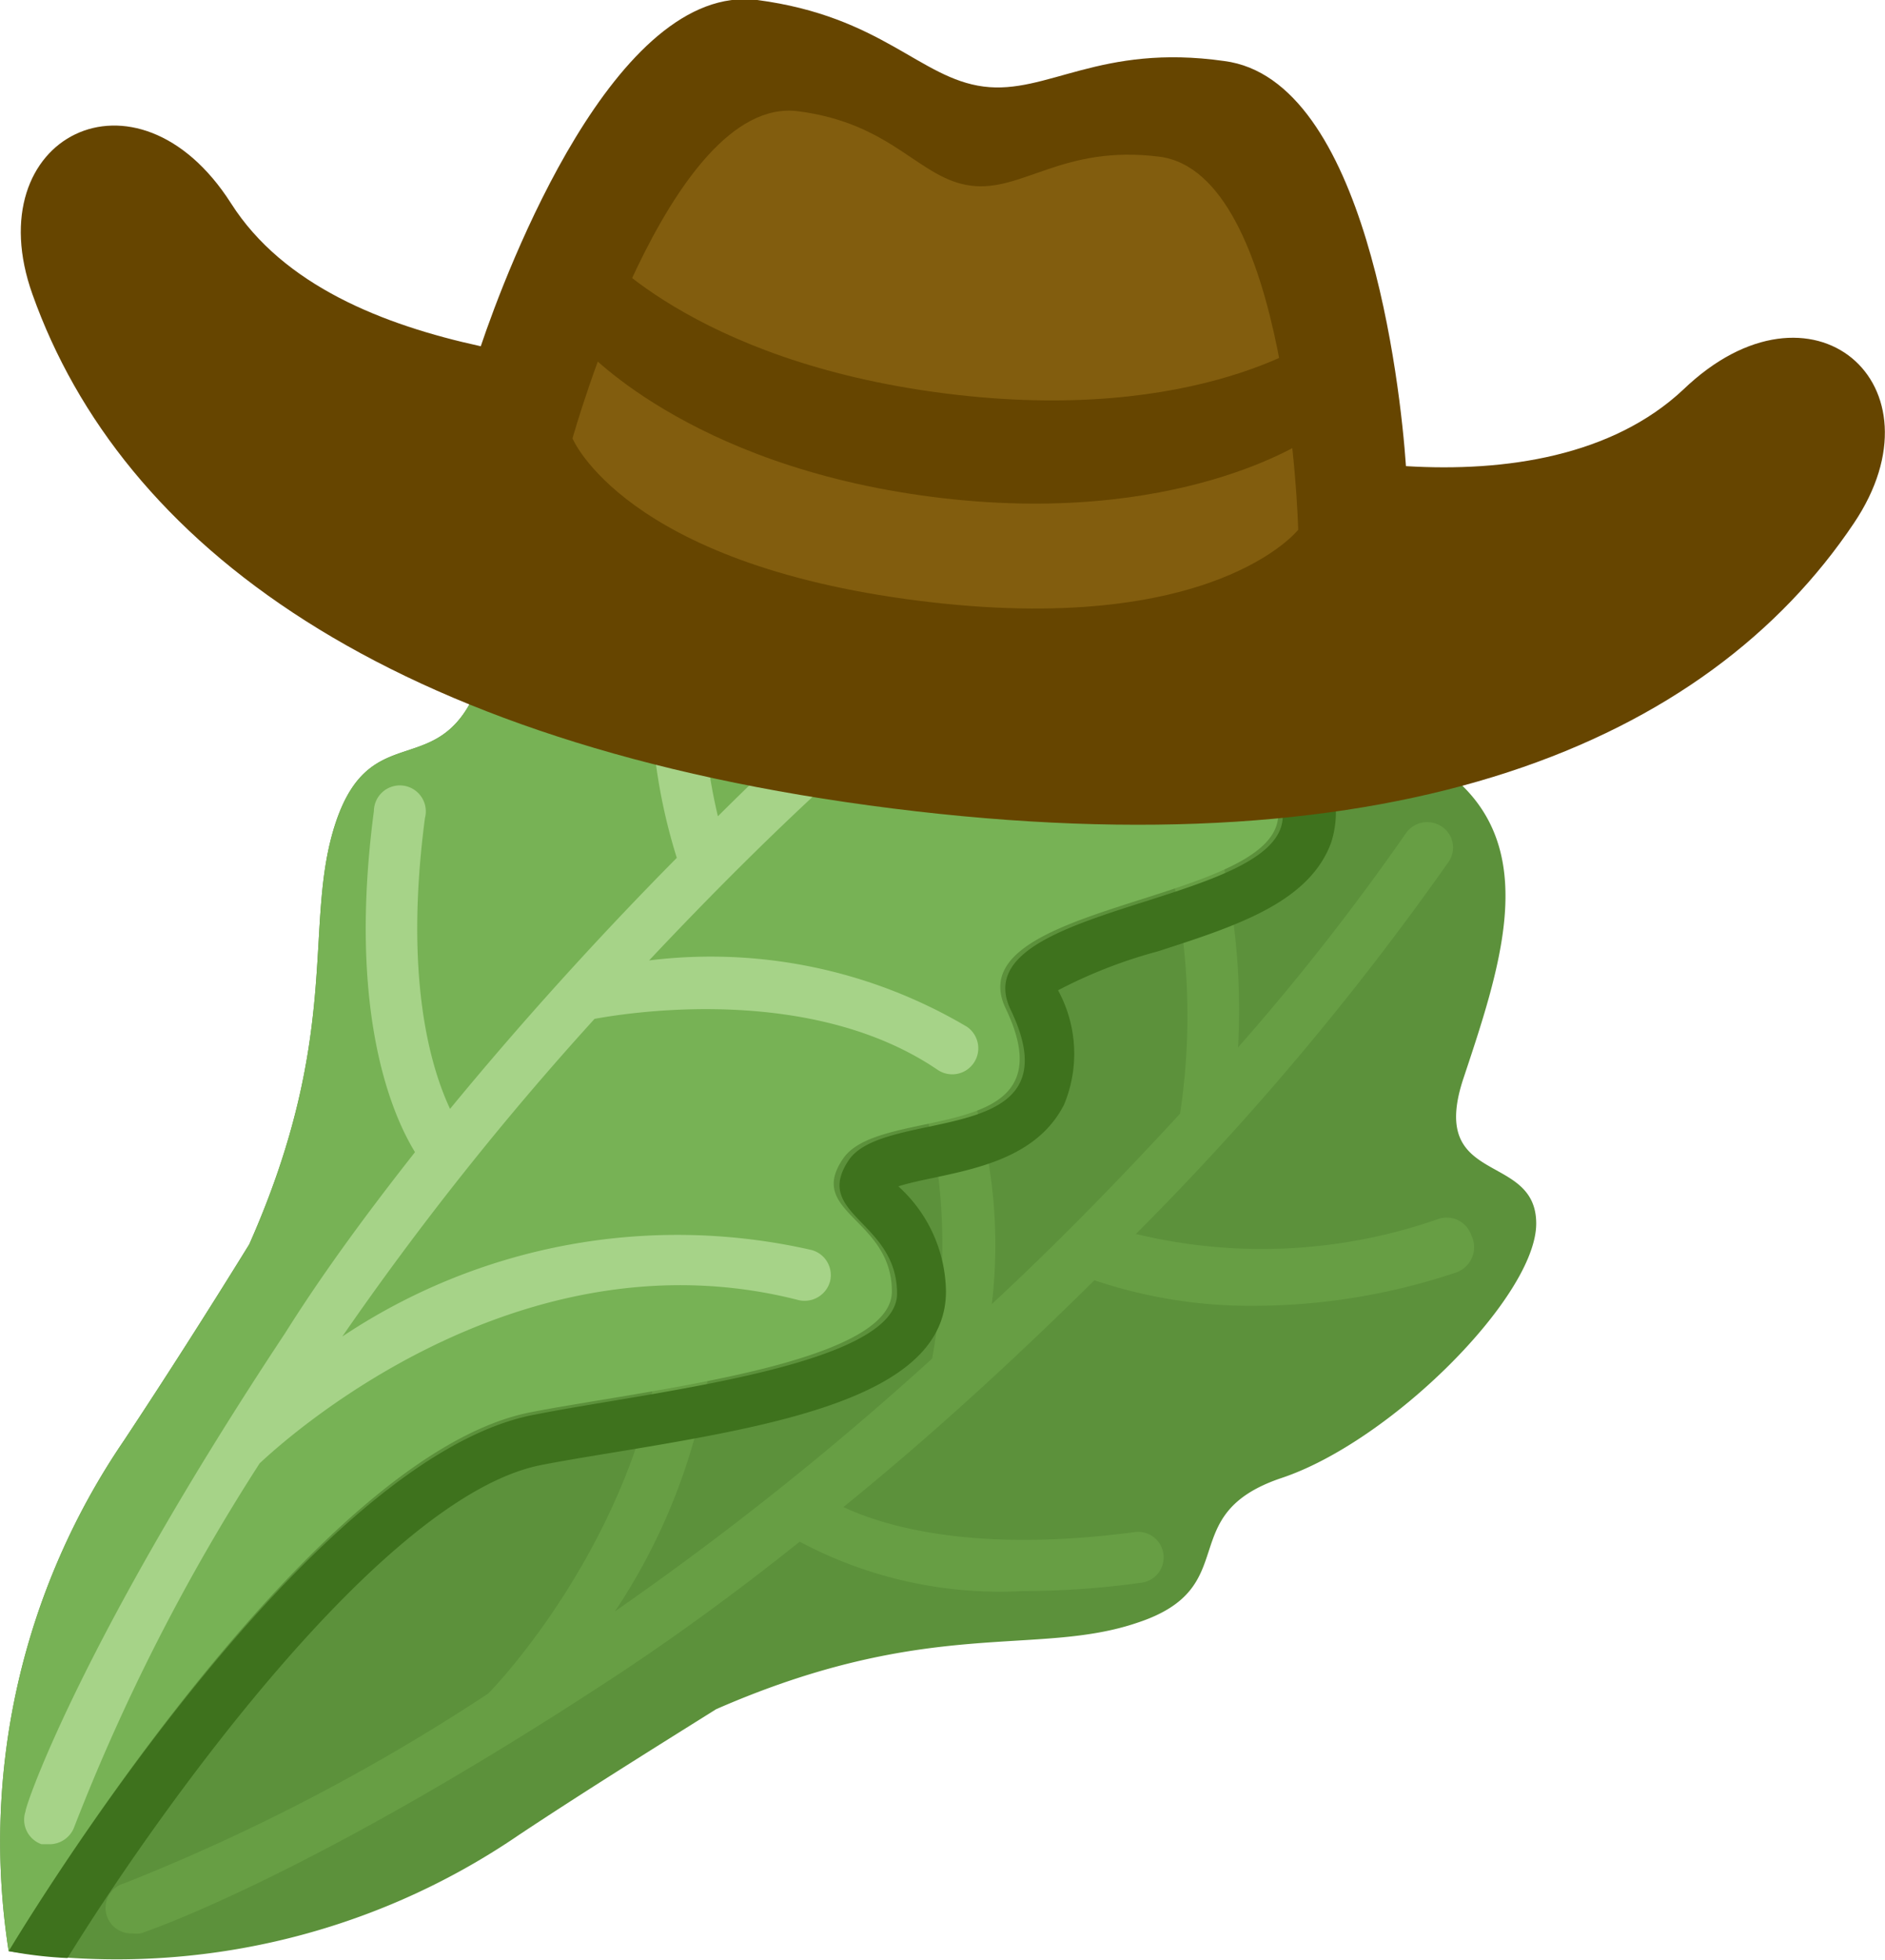 <svg id="Layer_1" data-name="Layer 1" xmlns="http://www.w3.org/2000/svg" viewBox="0 0 43.56 45.28"><defs><style>.cls-1{fill:#5c913b;}.cls-2{fill:#679e44;}.cls-3{fill:#3e721d;}.cls-4{fill:#77b255;}.cls-5{fill:#a6d388;}.cls-6{fill:#664500;}.cls-7{fill:#825d0e;}</style></defs><path class="cls-1" d="M29.61,34.15c2.53-.84,5.89-4.2,5.89-5.88s-2.52-.84-1.68-3.36,1.68-5.05,0-6.73-3.36,0-5.05-1.68,0-3.36-1.68-5-4.2-.84-6.72,0S18.69,9.78,17,9.78,12,13.14,11.12,15.66,8.6,16.5,7.76,19c-.78,2.34.18,4.83-2,9.75-1,1.62-2,3.18-2.9,4.54A16.44,16.44,0,0,0,.2,45.08,16.47,16.47,0,0,0,12,42.39c1.37-.91,2.92-1.88,4.55-2.9,4.92-2.15,7.4-1.2,9.74-2C28.77,36.67,27.09,35,29.61,34.15Z"/><path class="cls-2" d="M34,28.54a.6.6,0,0,0-.75-.38,12.36,12.36,0,0,1-7,.35,65.45,65.45,0,0,0,7.22-8.59.58.58,0,0,0-.15-.82.6.6,0,0,0-.83.15,54.72,54.72,0,0,1-3.88,4.95A15.59,15.59,0,0,0,27.29,17a.6.6,0,1,0-1.08.5,15.1,15.1,0,0,1,1.06,8.23c-1.37,1.49-2.84,3-4.35,4.4a11.65,11.65,0,0,0-1.56-7.33.6.6,0,1,0-1,.67c2,2.87,1.35,7,1.18,7.92a71.69,71.69,0,0,1-7.33,5.84,13.93,13.93,0,0,0,2-10.85.59.59,0,0,0-.72-.43.61.61,0,0,0-.43.73c1.68,6.55-3.33,12-3.78,12.45a46.19,46.19,0,0,1-8.4,4.38.59.59,0,0,0,.18,1.16.58.58,0,0,0,.19,0c.16-.05,4-1.35,11.06-6,1.36-.9,2.77-1.93,4.17-3.05a9.83,9.83,0,0,0,5.17,1.14,19.64,19.64,0,0,0,2.71-.19.59.59,0,1,0-.15-1.17c-3.71.49-5.78-.14-6.72-.58,2-1.62,3.94-3.4,5.8-5.24a11.27,11.27,0,0,0,3.73.59,14.75,14.75,0,0,0,4.6-.76A.62.62,0,0,0,34,28.54Z"/><path class="cls-3" d="M12.5,33.85c.46-.09,1-.18,1.61-.28,3.81-.63,7.75-1.29,7.75-3.73a3.33,3.33,0,0,0-1.1-2.43c.25-.08.59-.15.83-.2,1.07-.23,2.4-.51,3-1.69a3.06,3.06,0,0,0-.14-2.64,11.25,11.25,0,0,1,2.31-.9c1.79-.58,3.49-1.12,4-2.51a2.28,2.28,0,0,0-.4-2.14l0,0a2.86,2.86,0,0,1-2.12-1.72,19.08,19.08,0,0,0,1.12,2.49c2,2.87-7.32,2.53-6,5.24,1.54,3.23-2.91,2.21-3.75,3.47s1.12,1.4,1.12,3.08-5.74,2.27-8.35,2.79C7,33.66.2,45.08.2,45.08a9.59,9.59,0,0,0,1.36.16C3.61,41.92,8.82,34.58,12.5,33.85Z"/><path class="cls-4" d="M12.26,32.63c2.61-.51,8.35-1.1,8.35-2.79s-2-1.82-1.12-3.08,5.29-.24,3.75-3.46c-1.3-2.72,8.06-2.38,6-5.25a18.07,18.07,0,0,1-1.2-2.73c-.36-1.29.32-2.57-1-3.86-1.68-1.68-4.2-.84-6.72,0S18.69,9.78,17,9.78,12,13.14,11.12,15.66,8.6,16.5,7.76,19c-.78,2.34.18,4.83-2,9.75-1,1.62-2,3.18-2.9,4.54A16.44,16.44,0,0,0,.2,45.08S7,33.66,12.26,32.63Z"/><path class="cls-5" d="M28.15,17.82a15.77,15.77,0,0,0-7.24-1.33,58.48,58.48,0,0,1,4.94-3.88.59.59,0,0,0,.16-.82.61.61,0,0,0-.83-.16,66.23,66.23,0,0,0-8.59,7.23,12.49,12.49,0,0,1,.35-7,.59.59,0,1,0-1.13-.37,13.07,13.07,0,0,0-.17,8.33c-1.84,1.86-3.62,3.83-5.24,5.8-.44-.94-1.07-3-.58-6.72a.6.6,0,1,0-1.18-.16c-.61,4.63.41,7,.95,7.88-1.11,1.41-2.14,2.81-3,4.18-4.68,7.06-6,10.9-6,11.05a.6.6,0,0,0,.37.76l.19,0a.61.61,0,0,0,.57-.41A46.65,46.65,0,0,1,6,33.81c.47-.44,5.89-5.46,12.46-3.77a.61.61,0,0,0,.72-.43.6.6,0,0,0-.43-.73,13.94,13.94,0,0,0-10.84,2,70.26,70.26,0,0,1,5.83-7.34c.93-.17,5.05-.78,7.93,1.18a.59.59,0,0,0,.67-1A11.62,11.62,0,0,0,15,22.19c1.43-1.52,2.91-3,4.4-4.35a15,15,0,0,1,8.24,1.06.7.7,0,0,0,.25.05.59.59,0,0,0,.53-.34A.58.58,0,0,0,28.15,17.82Z"/><path class="cls-6" d="M38.9,9c-1.64,1.54-4.11,1.91-6.41,1.77-.13-1.89-.92-8.94-4.2-9.36C25.41,1,24.2,2.19,22.73,2S20.38.38,17.5,0c-3.28-.41-5.79,6.22-6.39,8-2.25-.49-4.56-1.4-5.77-3.3C3.16,1.28-.55,3.16.75,6.8,2.8,12.56,8.92,17.21,20.63,18.68s18.8-1.51,22.21-6.59C45,8.88,41.87,6.15,38.9,9Z"/><path class="cls-7" d="M26.79,3.62c-2.24-.28-3.15.82-4.35.67s-1.8-1.44-4-1.72c-3-.38-5.21,7.56-5.21,7.56s1.19,2.89,8,3.75S30,12.24,30,12.24,29.79,4,26.79,3.62Z"/><path class="cls-6" d="M13.75,5.64s2.18,2.7,8.09,3.45,8.69-1.35,8.69-1.35l-.3,2.4s-3,2.07-8.69,1.34S13.45,8,13.45,8Z"/></svg>